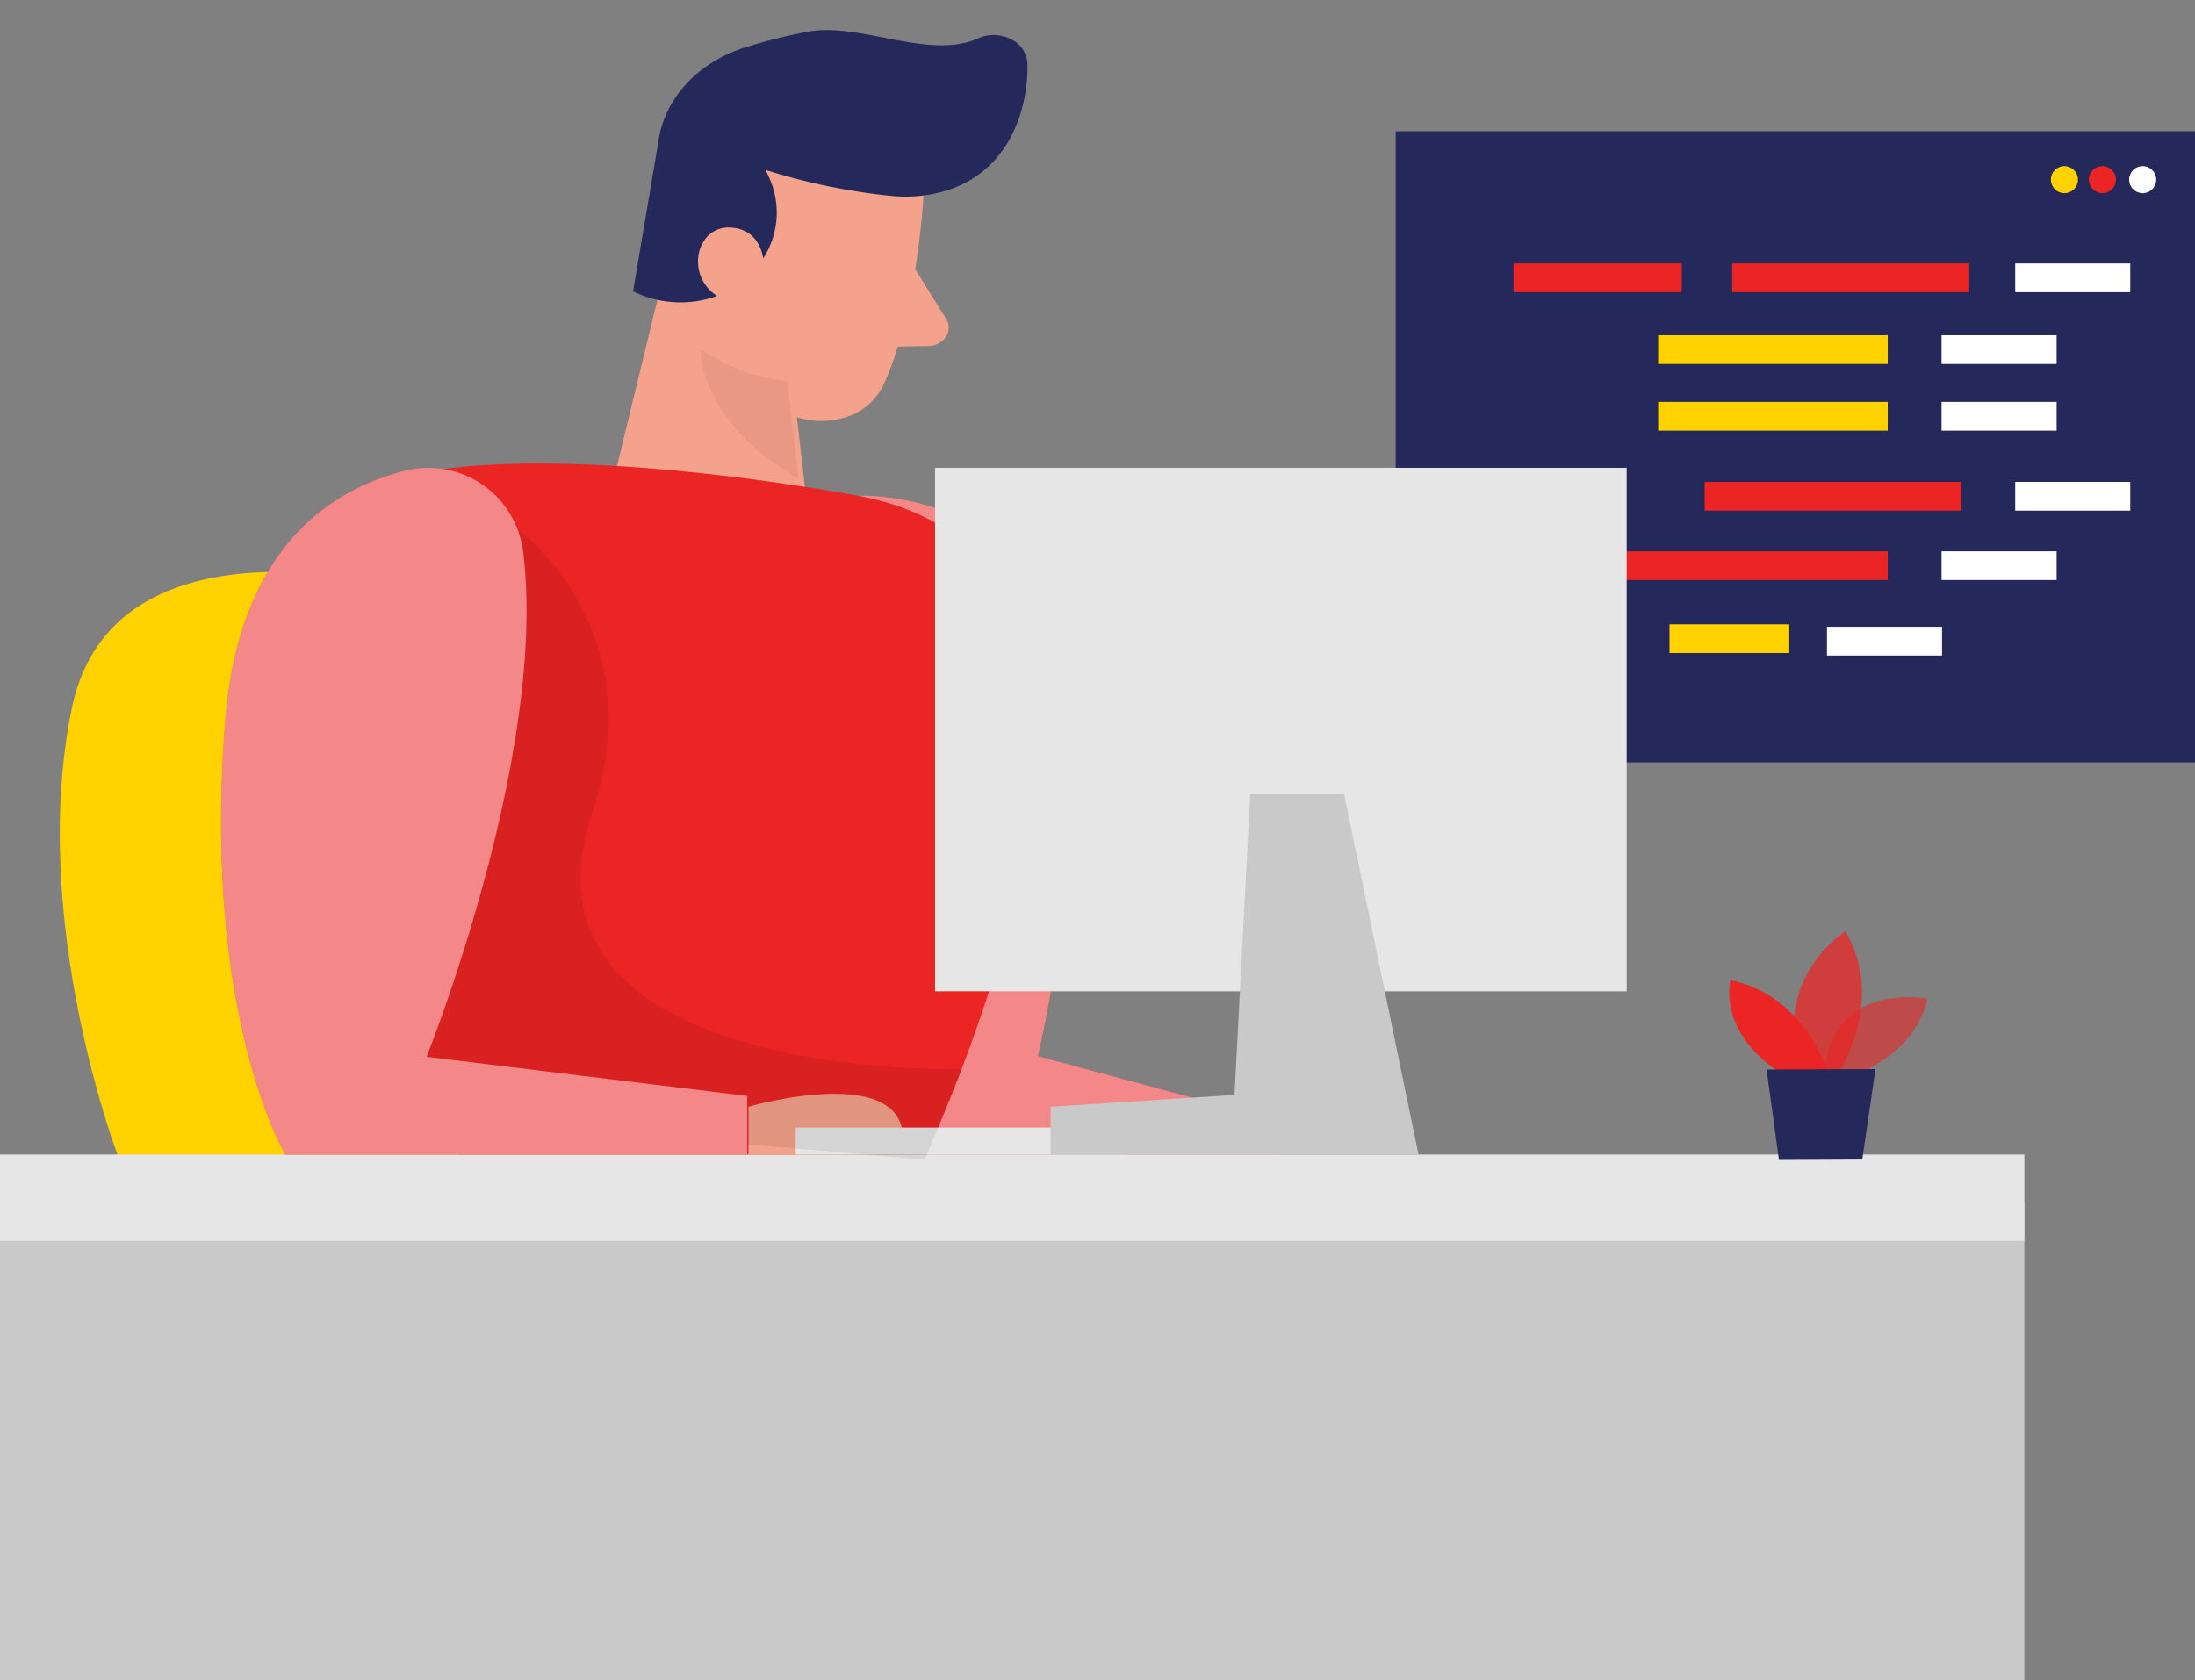 <svg xmlns="http://www.w3.org/2000/svg" width="636.635" height="487.524" viewBox="0 0 636.635 487.524">
  <rect x="0" y="0" width="636.635" height="487.524" fill="#808080" stroke="none"/>
  <g id="landing-page-image-desktop" transform="translate(-31.888 -0.578)"
                              style="mix-blend-mode: multiply;isolation: isolate">
                              <path id="Path_49" data-name="Path 49"
                                    d="M358.574,113.719S266.2,85.336,253.447,146.652,266.7,276.329,266.7,276.329H417.143Z"
                                    transform="translate(-200.705 59.325)" fill="#ffd200" />
                              <path id="Path_50" data-name="Path 50"
                                    d="M183.5,97.61s48.938-2.309,58.568,46.328-6.79,116.259-6.79,116.259l73.787,19.838-3.718,8.8H200.083L167.75,213.083Z"
                                    transform="translate(97.634 46.797)" fill="#eb2424" />
                              <path id="Path_51" data-name="Path 51"
                                    d="M183.5,97.61s48.938-2.309,58.568,46.328-6.79,116.259-6.79,116.259l73.787,19.838-3.718,8.8H200.083L167.75,213.083Z"
                                    transform="translate(97.634 46.797)" fill="#fff" opacity="0.46" />
                              <g id="Group_79" data-name="Group 79"
                                    transform="matrix(0.995, 0.105, -0.105, 0.995, 218.923, 0)">
                                    <path id="Path_52" data-name="Path 52"
                                          d="M74.882,28.619S76.706,62.487,69,84.7a17.919,17.919,0,0,1-9.676,10.114A23.038,23.038,0,0,1,44.1,96.1C31.034,92.637,14.672,84.7,11.023,66.658L.606,36.508C-2.166,23.811,4.745,11,17.85,4.55,40.745-8.263,75,7.967,74.882,28.619Z"
                                          transform="translate(11.46 19.899)" fill="#f4a28c" />
                                    <path id="Path_53" data-name="Path 53"
                                          d="M14.773,0,0,110.347l71.863,2.563-18.128-81.3Z"
                                          transform="translate(0 71.884)" fill="#f4a28c" />
                                    <path id="Path_54" data-name="Path 54"
                                          d="M70.863,49.573A181.564,181.564,0,0,1,34.431,45.9c6.8,9.659,6.221,21.846-1.471,31C25.626,85.958,11.826,89.325,0,84.949L2.708,41.433C3,28.707,11.424,17.138,24.661,11.283A163.29,163.29,0,0,1,42.317,4.8C57.208.279,78.337,9.424,91.874,1.435a10.939,10.939,0,0,1,9.407-.683,8.331,8.331,0,0,1,5.483,6.562c1.707,13.316-2.06,34.019-23.542,40.5a40.823,40.823,0,0,1-12.36,1.759Z"
                                          transform="translate(5.532 0)" fill="#24285b" />
                                    <path id="Path_55" data-name="Path 55"
                                          d="M19.524,12.482S19.524-.583,8.341.02-3.783,19.467,11.7,21.778Z"
                                          transform="translate(23.264 63.572)" fill="#f4a28c" />
                                    <path id="Path_56" data-name="Path 56"
                                          d="M9.24,0,19.658,13.416a4.758,4.758,0,0,1,.532,5.221A6.317,6.317,0,0,1,15.3,21.808L0,23.718Z"
                                          transform="translate(76.925 69.924)" fill="#f4a28c" />
                                    <path id="Path_57" data-name="Path 57"
                                          d="M25.956,6.583A53.067,53.067,0,0,1,0,0S1.059,20.5,32.135,34.471Z"
                                          transform="translate(26.779 99.521)" fill="#ce8172" opacity="0.31" />
                              </g>
                              <path id="Path_58" data-name="Path 58"
                                    d="M357.107,102.9s-109.769-21.039-147.275,0S251.01,319.668,251.01,319.668l115.612-3.649S467.776,123.017,357.107,102.9Z"
                                    transform="translate(-76.443 41.505)" fill="#eb2424" />
                              <rect id="Rectangle_2" data-name="Rectangle 2" width="587.143" height="254.868"
                                    transform="translate(31.888 349.234)" fill="#c9c9c9" />
                              <rect id="Rectangle_3" data-name="Rectangle 3" width="587.143" height="25.058"
                                    transform="translate(31.888 335.539)" fill="#e6e6e6" />
                              <rect id="Rectangle_4" data-name="Rectangle 4" width="231.824" height="183.118"
                                    transform="translate(436.698 38.657)" fill="#24285b" />
                              <rect id="Rectangle_5" data-name="Rectangle 5" width="74.457" height="8.337"
                                    transform="translate(526.305 140.389)" fill="#eb2424" />
                              <rect id="Rectangle_6" data-name="Rectangle 6" width="66.582" height="8.337"
                                    transform="translate(512.818 117.179)" fill="#ffd200" />
                              <rect id="Rectangle_7" data-name="Rectangle 7" width="34.734" height="8.337"
                                    transform="translate(516.11 181.705)" fill="#ffd200" />
                              <rect id="Rectangle_8" data-name="Rectangle 8" width="88.73" height="8.337"
                                    transform="translate(490.67 160.527)" fill="#eb2424" />
                              <rect id="Rectangle_9" data-name="Rectangle 9" width="33.372" height="8.337"
                                    transform="translate(595.012 160.527)" fill="#fff" />
                              <rect id="Rectangle_10" data-name="Rectangle 10" width="33.372" height="8.337"
                                    transform="translate(561.779 182.421)" fill="#fff" />
                              <rect id="Rectangle_11" data-name="Rectangle 11" width="33.372" height="8.337"
                                    transform="translate(616.375 140.389)" fill="#fff" />
                              <circle id="Ellipse_8" data-name="Ellipse 8" cx="3.926" cy="3.926" r="3.926"
                                    transform="translate(649.423 48.772)" fill="#fff" />
                              <circle id="Ellipse_9" data-name="Ellipse 9" cx="3.926" cy="3.926" r="3.926"
                                    transform="translate(637.737 48.772)" fill="#eb2424" />
                              <circle id="Ellipse_10" data-name="Ellipse 10" cx="3.926" cy="3.926" r="3.926"
                                    transform="translate(626.721 48.772)" fill="#ffd200" />
                              <rect id="Rectangle_12" data-name="Rectangle 12" width="33.372" height="8.337"
                                    transform="translate(616.375 77.017)" fill="#fff" />
                              <rect id="Rectangle_13" data-name="Rectangle 13" width="33.372" height="8.337"
                                    transform="translate(595.012 97.848)" fill="#fff" />
                              <rect id="Rectangle_14" data-name="Rectangle 14" width="66.582" height="8.337"
                                    transform="translate(512.818 97.848)" fill="#ffd200" />
                              <rect id="Rectangle_15" data-name="Rectangle 15" width="33.372" height="8.337"
                                    transform="translate(595.012 117.179)" fill="#fff" />
                              <rect id="Rectangle_16" data-name="Rectangle 16" width="68.753" height="8.337"
                                    transform="translate(534.273 77.017)" fill="#eb2424" />
                              <rect id="Rectangle_17" data-name="Rectangle 17" width="48.799" height="8.337"
                                    transform="translate(470.856 77.017)" fill="#eb2424" />
                              <path id="Path_62" data-name="Path 62"
                                    d="M216.572,176.472s50.416-14.6,44.365,13.857H216.572Z"
                                    transform="translate(32.403 145.187)" fill="#f4a28c" />
                              <rect id="Rectangle_18" data-name="Rectangle 18" width="95.358" height="7.829"
                                    transform="translate(262.66 327.71)" fill="#e6e6e6" />
                              <rect id="Rectangle_19" data-name="Rectangle 19" width="200.6" height="151.871"
                                    transform="translate(303.087 136.301)" fill="#e6e6e6" />
                              <path id="Path_63" data-name="Path 63"
                                    d="M258.318,101.92s39.376,28.707,21.478,81.547C253.122,262.2,387,258.271,387,258.271l-10.9,26.282L222.452,271.366,209.08,218.248Z"
                                    transform="translate(-76.002 52.464)" opacity="0.08" />
                              <path id="Path_64" data-name="Path 64"
                                    d="M237.09,135.11l21.57,104.5H151.94v-13.88l53.349-3.418,4.55-87.205Z"
                                    transform="translate(184.656 95.925)" fill="#c9c9c9" />
                              <path id="Path_65" data-name="Path 65"
                                    d="M323.605,118.407A27.714,27.714,0,0,0,289.471,94.9c-21.386,5.312-48.245,22.125-52.263,72.517-6.813,85.45,17.413,125.912,17.413,125.912H388.594v-17l-93-11.363S330.857,177.321,323.605,118.407Z"
                                    transform="translate(-139.986 42.213)" fill="#eb2424" />
                              <path id="Path_66" data-name="Path 66"
                                    d="M323.605,118.407A27.714,27.714,0,0,0,289.471,94.9c-21.386,5.312-48.245,22.125-52.263,72.517-6.813,85.45,17.413,125.912,17.413,125.912H388.594v-17l-93-11.363S330.857,177.321,323.605,118.407Z"
                                    transform="translate(-139.986 42.213)" fill="#fff" opacity="0.46" />
                              <path id="Path_67" data-name="Path 67"
                                    d="M95.267,183.841s18.915-5.173,23.095-22.794c0,0-29.33-5.935-30.162,24.342Z"
                                    transform="translate(472.586 129.272)" fill="#eb2424" opacity="0.58" />
                              <path id="Path_68" data-name="Path 68"
                                    d="M109.791,192.772s13.233-20.9,1.594-40.462c0,0-22.309,14.18-12.4,40.508Z"
                                    transform="translate(455.729 118.448)" fill="#eb2424" opacity="0.73" />
                              <path id="Path_69" data-name="Path 69"
                                    d="M129.187,184.729s-6.928-22.079-28.129-26.259c0,0-3.949,14.319,13.7,26.328Z"
                                    transform="translate(432.763 126.515)" fill="#eb2424" />
                              <path id="Path_70" data-name="Path 70"
                                    d="M126.31,169.62l-3.834,26.259-24.157.115-3.58-26.236Z"
                                    transform="translate(449.533 141.115)" fill="#24285b" />
                        </g>
</svg>
